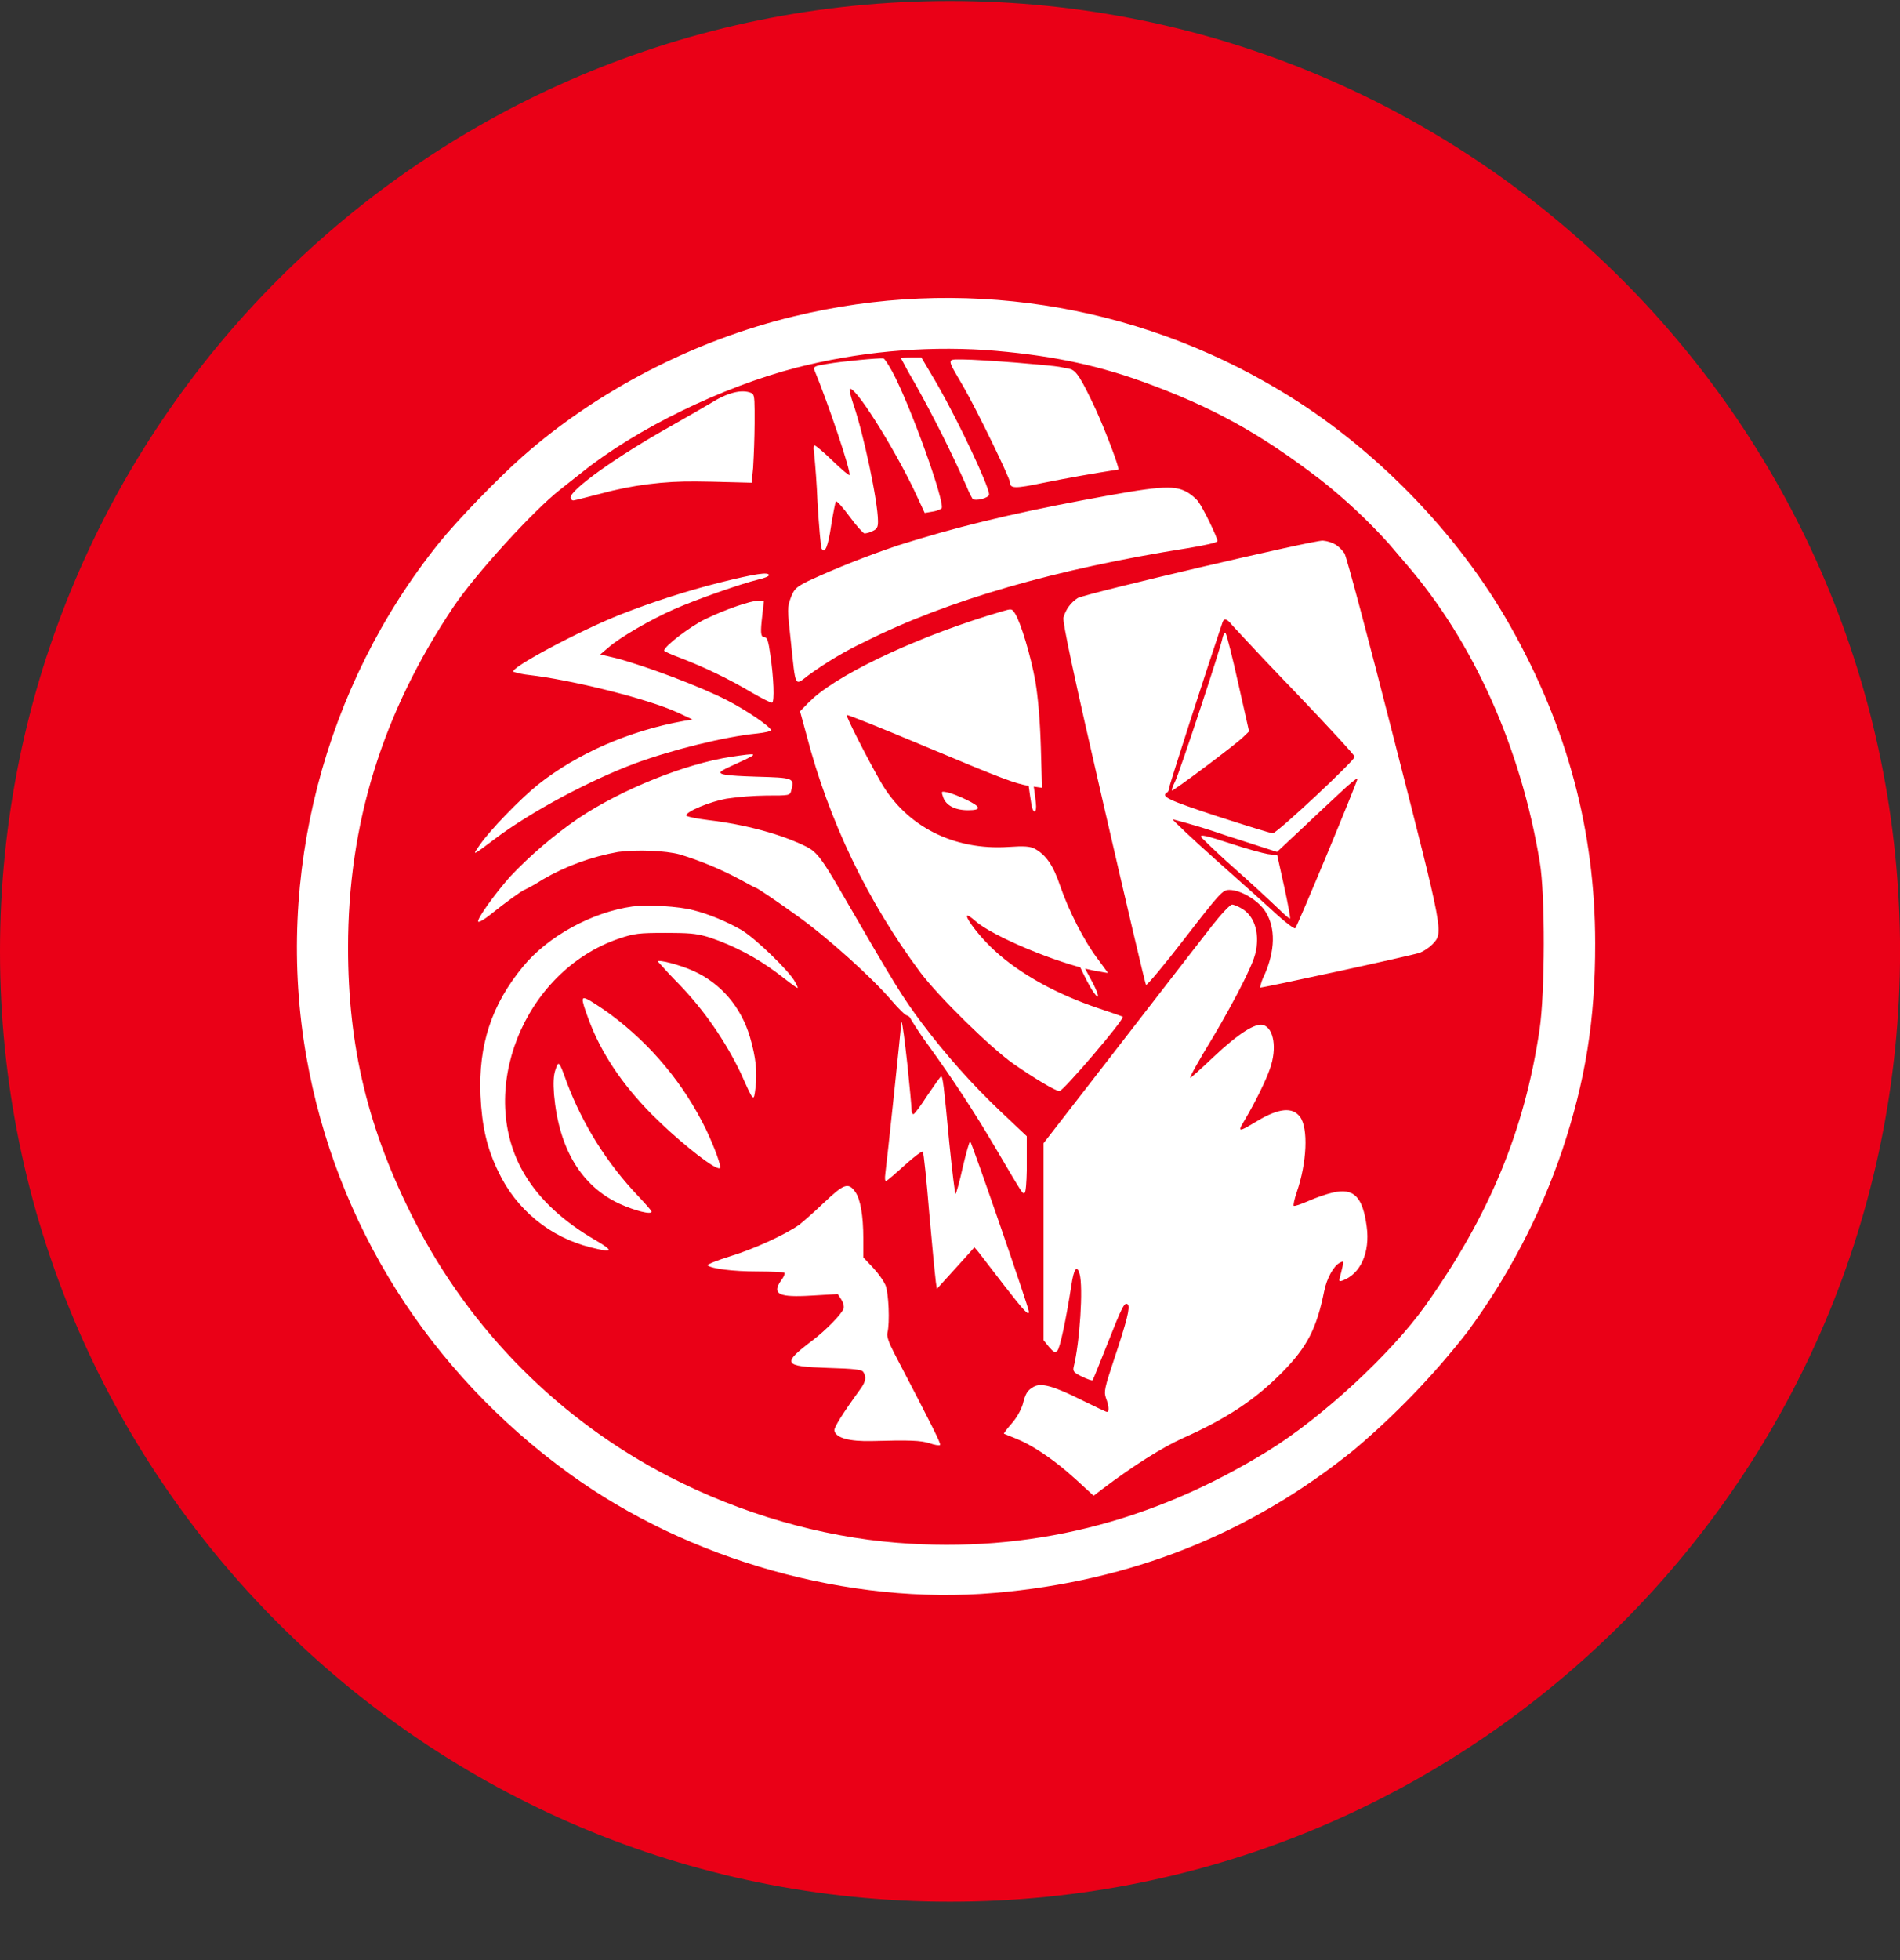 <svg width="32" height="33" viewBox="0 0 32 33" fill="none" xmlns="http://www.w3.org/2000/svg">
<rect x="0" y="0" width="32" height="33" fill="#333333" stroke="none"/>
<g clip-path="url(#clip0_1_5909)">
<path d="M16 32.017C24.837 32.017 32.001 24.853 32.001 16.017C32.001 7.18 24.837 0.017 16 0.017C7.164 0.017 0 7.18 0 16.017C0 24.853 7.164 32.017 16 32.017Z" fill="#EA0017"/>
<path d="M20.749 15.229C20.78 15.229 20.855 15.261 20.919 15.299C21.095 15.406 21.186 15.621 21.169 15.879C21.159 16.055 21.116 16.175 20.939 16.535C20.819 16.779 20.593 17.188 20.439 17.445C20.173 17.883 20.046 18.113 20.046 18.148C20.046 18.158 20.226 17.996 20.446 17.788C20.858 17.4 21.147 17.216 21.278 17.258C21.455 17.315 21.508 17.65 21.391 17.986C21.324 18.186 21.144 18.55 20.964 18.857C20.86 19.027 20.851 19.061 21.026 18.961L21.172 18.875C21.536 18.656 21.769 18.632 21.896 18.805C22.036 18.995 22.012 19.574 21.839 20.075C21.8 20.188 21.779 20.29 21.789 20.301C21.8 20.311 21.909 20.276 22.029 20.223C22.153 20.167 22.337 20.103 22.443 20.079C22.799 19.994 22.951 20.146 23.018 20.65C23.078 21.088 22.912 21.452 22.608 21.561C22.556 21.579 22.548 21.571 22.566 21.505C22.58 21.459 22.598 21.378 22.612 21.321C22.63 21.229 22.626 21.226 22.562 21.261C22.46 21.314 22.344 21.526 22.302 21.738C22.175 22.366 22.016 22.676 21.599 23.1C21.14 23.566 20.664 23.88 19.923 24.212C19.577 24.367 19.09 24.674 18.571 25.066L18.419 25.182L18.119 24.907L17.969 24.775C17.668 24.521 17.366 24.323 17.124 24.225C17.052 24.197 16.98 24.168 16.909 24.138C16.902 24.131 16.962 24.053 17.043 23.961C17.122 23.869 17.183 23.764 17.223 23.651C17.273 23.456 17.3 23.411 17.41 23.347C17.537 23.277 17.742 23.333 18.229 23.577C18.444 23.682 18.627 23.771 18.645 23.771C18.684 23.771 18.677 23.668 18.627 23.538C18.589 23.432 18.603 23.368 18.765 22.881C18.98 22.239 19.037 22.006 18.995 21.963C18.942 21.91 18.899 21.995 18.652 22.623C18.522 22.952 18.409 23.231 18.402 23.238C18.391 23.248 18.313 23.22 18.225 23.178C18.08 23.107 18.066 23.086 18.084 23.008C18.186 22.598 18.246 21.674 18.183 21.448C18.137 21.289 18.087 21.356 18.045 21.635C17.953 22.228 17.851 22.698 17.809 22.74C17.769 22.779 17.745 22.768 17.667 22.676L17.576 22.563V19.247L18.359 18.237L18.52 18.029C19.773 16.412 20.132 15.946 20.41 15.59C20.565 15.392 20.717 15.23 20.749 15.23V15.229ZM13.877 20.249C14.212 19.93 14.287 19.902 14.403 20.065C14.491 20.185 14.54 20.467 14.54 20.852V21.169L14.703 21.342L14.769 21.418C14.834 21.498 14.893 21.588 14.914 21.638C14.967 21.769 14.989 22.27 14.946 22.44C14.932 22.496 14.967 22.602 15.063 22.786C15.716 24.036 15.85 24.307 15.833 24.328L15.811 24.332L15.771 24.329C15.733 24.322 15.695 24.312 15.659 24.299C15.507 24.251 15.327 24.243 14.689 24.261C14.304 24.271 14.074 24.208 14.053 24.085C14.043 24.035 14.187 23.805 14.491 23.385C14.583 23.259 14.593 23.185 14.541 23.1C14.516 23.058 14.392 23.043 13.941 23.03C13.185 23.005 13.161 22.962 13.693 22.56C13.916 22.39 14.177 22.122 14.208 22.03C14.219 21.995 14.201 21.928 14.17 21.879L14.11 21.787L13.68 21.812L13.563 21.818C13.089 21.838 13.003 21.77 13.163 21.547C13.203 21.494 13.223 21.441 13.21 21.427C13.2 21.417 12.99 21.406 12.754 21.406C12.348 21.406 11.981 21.36 11.918 21.303C11.904 21.289 12.077 21.219 12.306 21.148C12.698 21.028 13.224 20.788 13.464 20.618C13.606 20.5 13.744 20.376 13.877 20.248V20.249ZM15.184 17.209C15.2 17.219 15.239 17.534 15.281 17.912C15.321 18.289 15.352 18.635 15.352 18.677C15.352 18.723 15.366 18.759 15.384 18.759C15.401 18.759 15.507 18.617 15.62 18.441C15.737 18.268 15.84 18.123 15.85 18.123C15.878 18.123 15.896 18.257 15.99 19.26C16.037 19.722 16.083 20.1 16.093 20.1C16.103 20.1 16.16 19.902 16.213 19.659C16.27 19.415 16.326 19.217 16.34 19.217C16.361 19.217 17.332 22.027 17.329 22.083C17.329 22.161 17.244 22.069 16.905 21.632C16.7 21.363 16.506 21.116 16.475 21.074L16.411 21L16.316 21.106L16.276 21.151C16.185 21.253 16.094 21.354 16.001 21.455L15.779 21.699L15.761 21.579L15.758 21.549C15.742 21.419 15.697 20.949 15.652 20.442C15.606 19.881 15.557 19.408 15.542 19.39C15.532 19.373 15.398 19.472 15.242 19.613C15.087 19.754 14.946 19.877 14.925 19.881C14.904 19.888 14.9 19.839 14.911 19.757C14.936 19.577 15.176 17.312 15.176 17.244C15.176 17.216 15.183 17.202 15.193 17.209H15.184ZM10.654 15.261C10.908 15.229 11.434 15.257 11.678 15.324C11.946 15.391 12.246 15.519 12.486 15.656C12.723 15.797 13.305 16.359 13.393 16.536C13.463 16.676 13.499 16.694 13.072 16.369C12.735 16.119 12.361 15.922 11.964 15.787C11.766 15.725 11.654 15.709 11.349 15.707L11.205 15.706C10.76 15.706 10.683 15.716 10.428 15.801C8.815 16.348 8 18.399 8.844 19.786C9.094 20.202 9.497 20.573 10.04 20.886C10.347 21.066 10.323 21.096 9.945 21C9.609 20.916 9.295 20.759 9.027 20.539C8.759 20.319 8.543 20.043 8.395 19.73C8.201 19.334 8.117 18.967 8.092 18.441C8.057 17.591 8.279 16.916 8.808 16.274C9.228 15.762 9.973 15.356 10.654 15.261ZM9.355 18.011C9.408 17.848 9.415 17.859 9.55 18.233C9.819 18.942 10.227 19.59 10.75 20.139C10.873 20.269 10.975 20.386 10.975 20.399C10.975 20.456 10.697 20.386 10.432 20.266C9.79 19.966 9.412 19.341 9.331 18.426C9.317 18.236 9.321 18.109 9.355 18.01V18.011ZM12.317 12.741C12.761 12.674 12.783 12.681 12.493 12.815C12.348 12.882 12.207 12.945 12.183 12.963L12.155 12.98C12.075 13.038 12.222 13.06 12.73 13.076C13.376 13.094 13.38 13.097 13.326 13.309C13.305 13.394 13.298 13.394 12.906 13.394C12.681 13.397 12.455 13.414 12.232 13.447C11.957 13.497 11.558 13.662 11.558 13.729C11.558 13.747 11.724 13.782 11.928 13.807C12.557 13.881 13.168 14.047 13.591 14.259C13.757 14.347 13.845 14.459 14.177 15.035C15.07 16.577 15.204 16.796 15.525 17.223C15.935 17.767 16.375 18.261 16.855 18.716L17.293 19.129V19.702C17.289 19.91 17.276 20.07 17.258 20.082C17.223 20.103 17.244 20.139 16.764 19.323C16.414 18.728 16.036 18.151 15.631 17.593C15.528 17.453 15.431 17.308 15.341 17.16C15.331 17.128 15.299 17.1 15.274 17.096C15.25 17.096 15.134 16.983 15.017 16.846C14.685 16.457 13.937 15.783 13.428 15.42C13.136 15.208 12.751 14.947 12.73 14.947C12.723 14.947 12.599 14.883 12.454 14.802C12.134 14.632 11.799 14.492 11.452 14.386C11.208 14.319 10.722 14.301 10.411 14.343C9.963 14.423 9.531 14.58 9.137 14.809C9.039 14.872 8.938 14.93 8.833 14.982C8.808 14.982 8.498 15.204 8.258 15.399C8.148 15.487 8.06 15.536 8.053 15.515C8.035 15.465 8.332 15.053 8.59 14.76C8.939 14.392 9.326 14.062 9.744 13.775C10.474 13.288 11.544 12.857 12.317 12.741ZM9.906 17.142C9.776 16.786 9.779 16.757 9.945 16.852C10.062 16.924 10.176 17.001 10.287 17.082C10.97 17.59 11.521 18.254 11.893 19.02C12.045 19.341 12.151 19.641 12.126 19.666L12.107 19.67L12.074 19.66C11.904 19.59 11.374 19.16 10.975 18.759C10.471 18.247 10.118 17.721 9.906 17.142ZM11.081 16.189C11.081 16.147 11.459 16.246 11.681 16.348C12.144 16.556 12.483 16.958 12.631 17.46C12.73 17.799 12.758 18.056 12.723 18.321C12.694 18.557 12.698 18.565 12.476 18.067C12.21 17.515 11.859 17.008 11.434 16.567C11.312 16.444 11.195 16.318 11.081 16.189ZM16.87 10.295C17.043 10.245 17.04 10.245 17.096 10.33C17.191 10.478 17.364 11.054 17.438 11.474C17.484 11.749 17.516 12.127 17.53 12.578L17.55 13.263L17.378 13.239L17.339 13.233C17.095 13.193 16.896 13.118 15.574 12.564C14.861 12.264 14.272 12.028 14.261 12.038C14.244 12.056 14.597 12.751 14.833 13.164C15.263 13.913 16.061 14.319 16.983 14.259C17.247 14.241 17.343 14.248 17.423 14.287C17.614 14.389 17.738 14.566 17.854 14.911C17.999 15.335 18.264 15.851 18.49 16.147C18.585 16.274 18.66 16.38 18.66 16.38C18.656 16.383 18.543 16.362 18.405 16.337C17.787 16.21 16.718 15.762 16.429 15.508C16.097 15.215 16.4 15.684 16.753 16.006C17.183 16.401 17.805 16.743 18.514 16.98C18.726 17.05 18.906 17.114 18.91 17.117C18.949 17.153 17.907 18.37 17.844 18.37C17.78 18.37 17.42 18.155 17.071 17.912C16.686 17.643 15.814 16.786 15.504 16.376C14.612 15.179 13.96 13.821 13.584 12.377L13.474 11.975L13.612 11.834L13.701 11.75C14.226 11.29 15.554 10.68 16.87 10.295ZM22.28 9.102C22.358 9.109 22.433 9.133 22.5 9.172C22.556 9.211 22.605 9.26 22.644 9.317C22.676 9.363 23.05 10.767 23.474 12.43C24.321 15.744 24.314 15.699 24.123 15.9C24.063 15.959 23.992 16.006 23.915 16.04C23.752 16.094 21.235 16.64 21.222 16.627C21.236 16.553 21.261 16.481 21.296 16.415C21.476 16.005 21.486 15.625 21.316 15.353C21.2 15.163 20.9 14.983 20.706 14.983C20.593 14.983 20.558 15.017 19.958 15.793C19.612 16.243 19.316 16.595 19.302 16.581C19.287 16.567 18.966 15.191 18.582 13.528C18.087 11.382 17.893 10.471 17.911 10.398C17.948 10.262 18.033 10.145 18.151 10.069C18.303 9.988 22.143 9.088 22.281 9.102H22.28ZM22.863 13.108C22.856 13.094 22.729 13.196 22.58 13.338C22.432 13.475 22.129 13.758 21.91 13.966L21.507 14.343L20.643 14.064C20.349 13.962 20.051 13.872 19.75 13.793C19.736 13.796 20.067 14.11 20.491 14.488C20.918 14.866 21.381 15.282 21.525 15.416C21.67 15.546 21.8 15.642 21.815 15.628C21.853 15.589 22.873 13.136 22.863 13.108ZM20.749 14.209C20.992 14.29 21.264 14.364 21.352 14.379L21.511 14.399L21.628 14.926C21.691 15.215 21.737 15.459 21.726 15.466C21.719 15.473 21.635 15.402 21.543 15.31C21.301 15.08 21.055 14.854 20.805 14.633C20.608 14.459 20.417 14.28 20.23 14.096C20.209 14.043 20.293 14.061 20.749 14.209ZM12.122 9.808C12.715 9.66 12.951 9.624 12.951 9.684C12.951 9.702 12.866 9.737 12.767 9.758C12.478 9.829 11.733 10.09 11.363 10.253C10.96 10.429 10.445 10.729 10.251 10.898L10.11 11.018L10.233 11.047L10.385 11.083C10.889 11.217 11.815 11.566 12.255 11.795C12.577 11.961 12.986 12.24 12.986 12.296C12.986 12.31 12.88 12.335 12.75 12.349C12.21 12.402 11.324 12.621 10.692 12.854C9.919 13.144 8.938 13.669 8.338 14.121C7.946 14.417 7.946 14.417 8.084 14.22C8.25 13.98 8.754 13.457 9.061 13.21C9.725 12.684 10.597 12.303 11.521 12.137L11.663 12.113L11.413 11.996L11.288 11.943C10.741 11.725 9.594 11.443 8.91 11.364C8.822 11.355 8.734 11.337 8.649 11.311C8.557 11.262 9.753 10.62 10.463 10.341C11.005 10.129 11.559 9.951 12.122 9.808ZM20.592 10.471C20.328 11.251 19.692 13.221 19.692 13.263C19.692 13.295 19.678 13.33 19.657 13.341C19.544 13.411 19.675 13.471 20.501 13.743C20.984 13.899 21.404 14.029 21.436 14.029C21.506 14.029 22.816 12.804 22.816 12.741C22.816 12.716 22.364 12.226 21.817 11.654C21.455 11.279 21.097 10.9 20.744 10.517C20.67 10.422 20.617 10.404 20.592 10.471ZM15.884 13.419C15.849 13.319 15.849 13.319 15.962 13.341C16.022 13.355 16.162 13.408 16.269 13.461C16.526 13.584 16.537 13.641 16.304 13.641C16.085 13.641 15.93 13.56 15.884 13.419ZM20.642 10.662C20.659 10.68 20.755 11.057 20.854 11.502L21.037 12.314L20.938 12.409C20.801 12.543 19.752 13.327 19.738 13.309C19.728 13.302 19.752 13.235 19.791 13.157C19.861 13.02 20.557 10.92 20.592 10.733C20.606 10.676 20.628 10.644 20.642 10.662ZM12.866 10.112L12.838 10.365L12.827 10.466C12.806 10.678 12.819 10.729 12.88 10.729C12.92 10.729 12.944 10.803 12.972 11.011C13.032 11.414 13.046 11.813 13.004 11.831C12.983 11.834 12.834 11.76 12.669 11.664C12.284 11.435 11.88 11.239 11.462 11.078C11.31 11.022 11.186 10.966 11.186 10.955C11.186 10.881 11.62 10.549 11.882 10.422C12.217 10.26 12.637 10.115 12.778 10.112H12.866ZM18.264 8.417C19.499 8.184 19.757 8.163 19.976 8.276C20.05 8.315 20.146 8.393 20.184 8.449C20.272 8.569 20.505 9.053 20.505 9.109C20.505 9.134 20.307 9.179 20.004 9.229C17.784 9.579 15.963 10.104 14.576 10.799C14.239 10.958 13.918 11.149 13.616 11.368C13.379 11.548 13.404 11.598 13.319 10.796C13.259 10.253 13.259 10.221 13.319 10.062C13.376 9.914 13.407 9.885 13.616 9.78C14.107 9.554 14.611 9.355 15.123 9.183C16.065 8.883 17.007 8.653 18.263 8.417H18.264ZM14.84 6.034H14.876C14.896 6.034 14.96 6.134 15.024 6.25C15.324 6.797 15.931 8.488 15.857 8.562C15.808 8.59 15.754 8.608 15.697 8.615L15.574 8.636L15.454 8.378L15.394 8.249C15.034 7.499 14.388 6.477 14.311 6.55C14.301 6.56 14.325 6.663 14.364 6.78C14.544 7.295 14.787 8.449 14.787 8.777C14.787 8.876 14.77 8.907 14.699 8.94C14.656 8.962 14.609 8.976 14.561 8.982C14.541 8.982 14.424 8.855 14.311 8.7C14.198 8.544 14.092 8.428 14.078 8.442C14.068 8.46 14.032 8.636 14 8.837C13.947 9.201 13.894 9.327 13.838 9.237C13.824 9.211 13.792 8.855 13.768 8.442C13.756 8.159 13.736 7.876 13.708 7.595C13.697 7.542 13.704 7.5 13.721 7.5C13.739 7.5 13.877 7.616 14.025 7.76C14.173 7.902 14.3 8.011 14.307 7.997C14.336 7.944 13.954 6.804 13.714 6.225C13.694 6.176 13.728 6.158 13.93 6.127C14.173 6.084 14.812 6.024 14.876 6.035L14.84 6.034ZM11.967 6.79C12.25 6.61 12.49 6.55 12.648 6.614C12.696 6.631 12.708 6.664 12.709 6.907V7.132C12.707 7.38 12.698 7.628 12.684 7.877L12.659 8.127L12.003 8.11L11.735 8.106C11.189 8.098 10.645 8.167 10.118 8.311C9.895 8.368 9.691 8.421 9.666 8.424C9.641 8.431 9.616 8.41 9.61 8.382C9.588 8.255 10.4 7.676 11.31 7.168C11.583 7.012 11.879 6.843 11.967 6.79ZM15.517 6.017L15.73 6.377L15.8 6.497C16.159 7.129 16.658 8.187 16.658 8.325C16.658 8.385 16.421 8.445 16.379 8.396C16.343 8.335 16.312 8.271 16.287 8.206C16.026 7.62 15.739 7.046 15.427 6.486C15.339 6.338 15.255 6.187 15.176 6.035C15.176 6.025 15.253 6.017 15.345 6.017H15.518H15.517ZM16.167 6.052H16.224C16.354 6.052 16.754 6.077 17.11 6.105C17.463 6.134 17.79 6.165 17.84 6.176L18.017 6.211C18.127 6.236 18.211 6.371 18.458 6.9C18.62 7.256 18.86 7.888 18.836 7.905C18.41 7.971 17.985 8.046 17.562 8.131C17.102 8.227 17.011 8.227 17.011 8.124C17.011 8.05 16.453 6.904 16.221 6.501C15.938 6.017 15.938 6.052 16.224 6.052H16.167Z" fill="white"/>
<path d="M17.009 11.077C17.097 11.292 17.143 11.522 17.189 12.005C17.235 12.521 17.319 13.234 17.369 13.53C17.39 13.682 17.45 13.714 17.45 13.576C17.45 13.526 17.425 13.332 17.397 13.142C17.357 12.822 17.321 12.502 17.291 12.182C17.269 11.924 17.238 11.667 17.199 11.412C17.154 11.197 17.072 11.017 17.023 11.017C16.998 11.017 16.995 11.042 17.009 11.077ZM17.768 15.207C17.768 15.362 18.262 16.498 18.424 16.714C18.534 16.865 18.505 16.728 18.378 16.498C18.194 16.166 18.037 15.82 17.908 15.464C17.828 15.238 17.768 15.129 17.768 15.207Z" fill="white"/>
<path d="M13.368 5.327C16.157 4.646 19.102 5.095 21.561 6.577C23.12 7.505 24.55 8.966 25.436 10.54C26.396 12.238 26.866 13.995 26.866 15.88C26.869 17.161 26.703 18.192 26.311 19.367C25.939 20.463 25.4 21.495 24.712 22.427C24.146 23.152 23.506 23.817 22.802 24.411C21.062 25.819 19.047 26.624 16.75 26.818C14.305 27.03 11.601 26.271 9.588 24.81C7.221 23.094 5.654 20.606 5.159 17.786C4.627 14.751 5.452 11.556 7.396 9.139C7.697 8.765 8.382 8.055 8.802 7.685C10.062 6.573 11.695 5.729 13.368 5.327ZM16.591 5.892C15.52 5.825 14.445 5.926 13.405 6.192C12.159 6.516 10.725 7.215 9.815 7.942L9.444 8.235C8.992 8.585 8.008 9.665 7.636 10.219C6.436 12.009 5.862 13.872 5.862 15.954C5.862 17.627 6.2 19.028 6.981 20.554C7.927 22.406 9.43 23.914 11.28 24.866C12.479 25.484 13.82 25.872 15.11 25.974C17.326 26.151 19.401 25.636 21.36 24.425C22.264 23.867 23.421 22.798 24 21.99C25.079 20.475 25.677 19.039 25.93 17.33C26.021 16.72 26.026 15.054 25.933 14.514C25.616 12.591 24.819 10.812 23.686 9.499C23.576 9.372 23.439 9.209 23.381 9.142C23.033 8.758 22.654 8.404 22.248 8.083C21.209 7.286 20.413 6.848 19.221 6.417C18.413 6.128 17.622 5.969 16.59 5.892H16.591Z" fill="white"/>
</g>
<defs>
<clipPath id="clip0_1_5909">
<rect width="32" height="32" fill="white" transform="translate(0 0.017)"/>
</clipPath>
</defs>
</svg>

